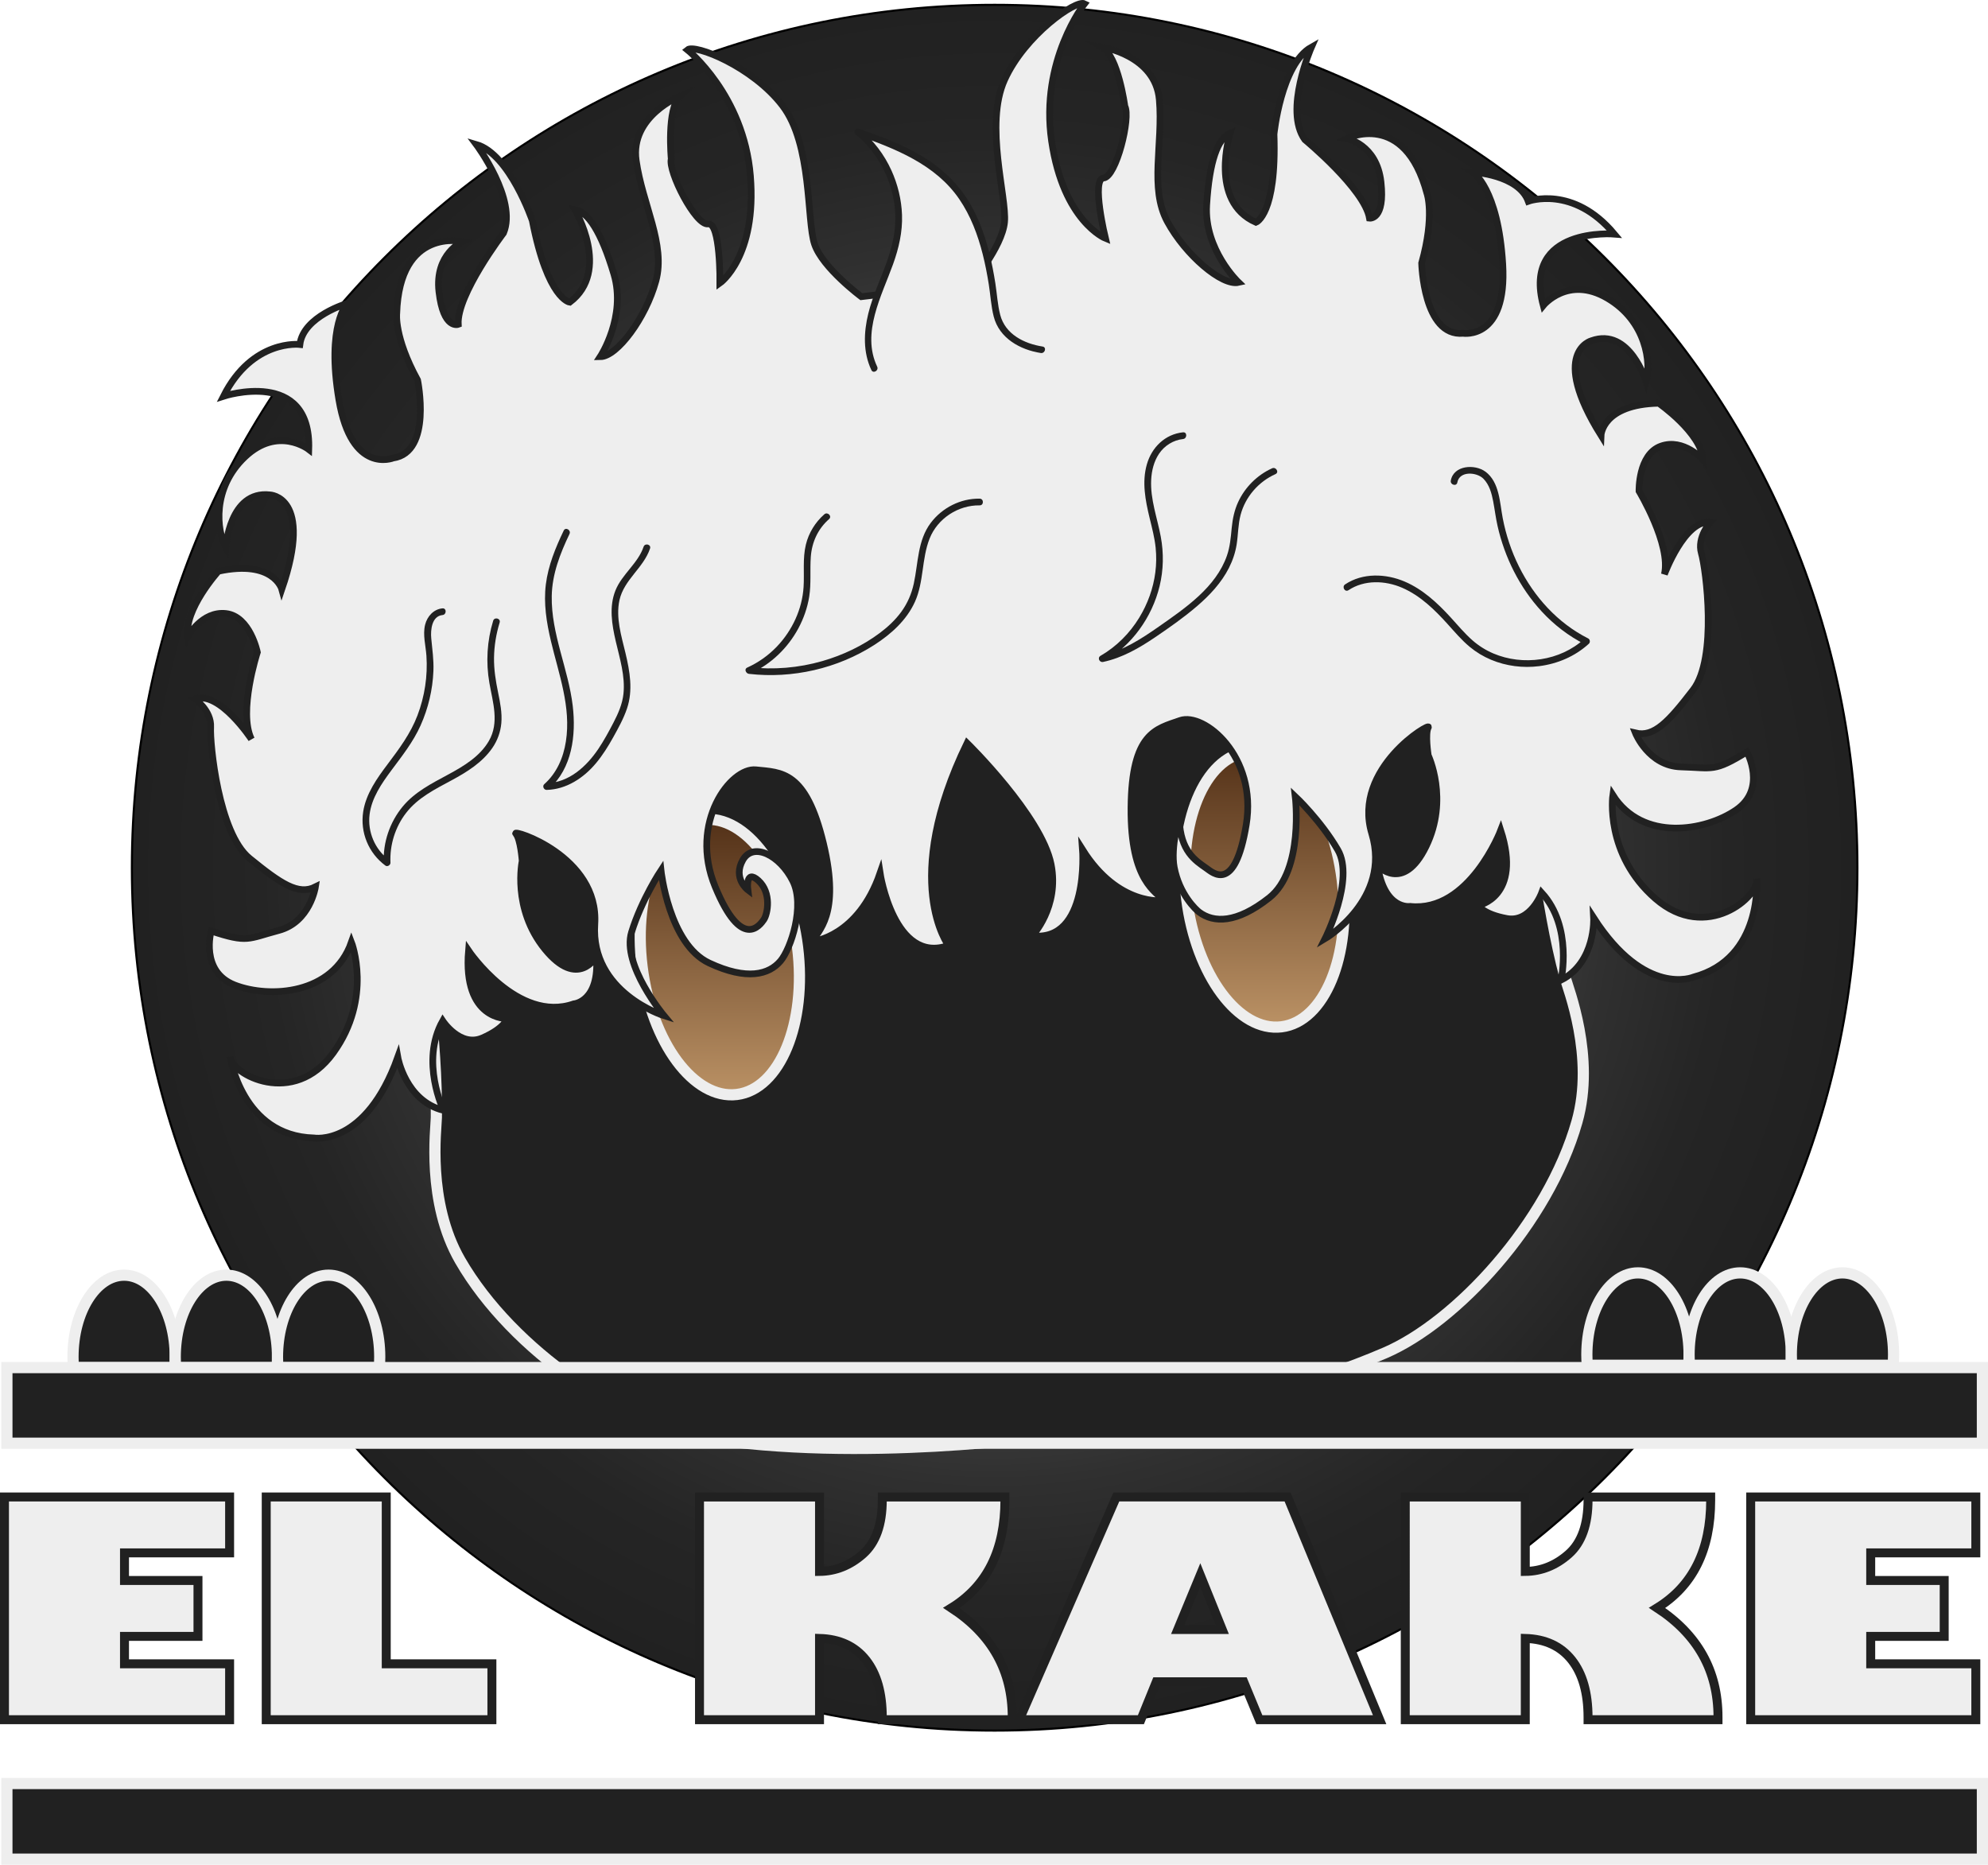 <svg version="1.1" xmlns="http://www.w3.org/2000/svg" xmlns:xlink="http://www.w3.org/1999/xlink" x="0px" y="0px"
	 width="888.16px" height="832.98px" viewBox="0 0 888.16 832.98"
	 style="overflow:visible;enable-background:new 0 0 888.16 832.98;" xml:space="preserve">
<style type="text/css">
	.st0{fill:url(#SVGID_1_);}
	.st1{fill:#212121;stroke:#EEEEEE;stroke-miterlimit:10;}
	.st2{fill:#212121;stroke:#EEEEEE;stroke-width:5;stroke-miterlimit:10;}
	.st3{fill:#212121;stroke:#EEEEEE;stroke-width:0.25;stroke-miterlimit:10;}
	.st4{fill:#EEEEEE;stroke:#212121;stroke-width:3;stroke-miterlimit:10;}
	.st5{fill:#EEEEEE;}
	.st6{fill:#212121;}
	.st7{fill:url(#SVGID_2_);stroke:#EEEEEE;stroke-width:5;stroke-miterlimit:10;}
	.st8{fill:url(#SVGID_3_);stroke:#EEEEEE;stroke-width:5;stroke-miterlimit:10;}
	.st9{fill:#EEEEEE;stroke:#212121;stroke-width:4;}
	.st10{fill:url(#SVGID_4_);stroke:#EEEEEE;stroke-width:5;stroke-miterlimit:10;}
	.st11{fill:url(#SVGID_5_);stroke:#EEEEEE;stroke-width:5;stroke-miterlimit:10;}
</style>
<defs>
	<symbol  id="Nuevo_sÃ­mbolo" viewBox="-408.81 -408.81 817.61 817.61">
		<g>
			<g>
				<radialGradient id="SVGID_1_" cx="0" cy="0" r="408.307" gradientUnits="userSpaceOnUse">
					<stop  offset="0" style="stop-color:#EEEEEE"/>
					<stop  offset="0.044" style="stop-color:#DCDCDC"/>
					<stop  offset="0.172" style="stop-color:#AAAAAA"/>
					<stop  offset="0.304" style="stop-color:#808080"/>
					<stop  offset="0.438" style="stop-color:#5E5E5E"/>
					<stop  offset="0.573" style="stop-color:#434343"/>
					<stop  offset="0.71" style="stop-color:#303030"/>
					<stop  offset="0.85" style="stop-color:#252525"/>
					<stop  offset="1" style="stop-color:#212121"/>
				</radialGradient>
				<path class="st0" d="M0-408.31c-55.12,0-108.59,10.8-158.93,32.09c-48.62,20.56-92.29,50.01-129.79,87.5
					s-66.94,81.16-87.5,129.79C-397.51-108.59-408.31-55.12-408.31,0s10.8,108.59,32.09,158.93c20.56,48.62,50.01,92.29,87.5,129.79
					s81.16,66.94,129.79,87.5C-108.59,397.51-55.12,408.31,0,408.31s108.59-10.8,158.93-32.09c48.62-20.56,92.29-50.01,129.79-87.5
					s66.94-81.16,87.5-129.79C397.51,108.59,408.31,55.12,408.31,0s-10.8-108.59-32.09-158.93c-20.56-48.62-50.01-92.29-87.5-129.79
					s-81.16-66.94-129.79-87.5C108.59-397.51,55.12-408.31,0-408.31z"/>
				<path d="M0,407.81c55.05,0,108.46-10.78,158.74-32.05c48.56-20.54,92.17-49.94,129.63-87.4c37.45-37.45,66.86-81.06,87.4-129.63
					C397.02,108.46,407.81,55.05,407.81,0s-10.78-108.46-32.05-158.74c-20.54-48.56-49.94-92.17-87.4-129.63
					c-37.45-37.45-81.07-66.86-129.63-87.4C108.46-397.02,55.05-407.81,0-407.81s-108.46,10.78-158.74,32.05
					c-48.56,20.54-92.17,49.94-129.63,87.4c-37.45,37.45-66.86,81.06-87.4,129.63C-397.02-108.46-407.81-55.05-407.81,0
					s10.78,108.46,32.05,158.74c20.54,48.56,49.94,92.17,87.4,129.63c37.45,37.45,81.07,66.86,129.63,87.4
					C-108.46,397.02-55.05,407.81,0,407.81 M0,408.81c-225.78,0-408.81-183.03-408.81-408.81S-225.78-408.81,0-408.81
					S408.81-225.78,408.81,0S225.78,408.81,0,408.81L0,408.81z"/>
			</g>
		</g>
	</symbol>
	<symbol  id="Nuevo_sÃ­mbolo_1" viewBox="-352.06 -324.76 704.11 649.52">
		<line class="st1" x1="-16.08" y1="-200.02" x2="43.8" y2="-200.02"/>
		<path class="st2" d="M264.87-111.81c-8.92,33.43-12.84,76.61-12.84,76.61S170.44,63.3-11.24,49.89
			C-190.67,18.45-245.68-97.02-245.68-97.02s6.76-42.83,6.29-77.42c-0.07-4.98-4.47-37.71,10.62-63.83
			c23.65-40.95,74.27-73.67,108.37-79.15c70.69-11.37,154.46,0.88,154.46,0.88s84.67,8.67,150.43,36.99
			c31.72,13.66,72.79,57.77,85.71,103.26C278.43-147.27,266.15-116.62,264.87-111.81z M-105.12-164.14
			c-19.18-2.38-38.15,23.17-42.36,57.07c-4.21,33.9,7.92,63.32,27.11,65.7c19.18,2.38,38.15-23.17,42.36-57.07
			C-73.8-132.34-85.94-161.75-105.12-164.14z M138.19-133.91c-19.18-2.38-38.15,23.17-42.36,57.07s7.92,63.32,27.11,65.7
			c19.18,2.38,38.15-23.17,42.36-57.07S157.37-131.53,138.19-133.91z"/>
		<path class="st3" d="M-225.54-66.29"/>
		<path class="st4" d="M-20.64,195.71l20.02,2.13c0,0,13.99,16.53,15.07,27.69s-9.07,43.49,0,63.56s31.95,35.95,35.72,34.01
			c0,0-19.97-25.34-14.7-61.3s24.06-43.5,24.06-43.5s-6.45,26.51-0.83,26.95c5.62,0.44,12.22,26.99,9.49,32.08
			c0,0-2.98,22.4-10.24,26.44c0,0,23.92-3.62,25.65-23.52c1.73-19.9-4.51-39.51,3.59-54.47s24.44-28.87,31.82-27.17
			c0,0-15.48,14.67-14.26,34.54s5.03,29.8,10.52,32.13c0,0-9.76-30.48,11.51-39.83c0,0,9.32,3.41,8.06,39.36
			c0,0,3.13,31.26,16.72,38.9c0,0-12.43-28.28-2.94-41.33c0,0,26.62-21.96,28.89-35.08c0,0,7.05-0.89,5.12,16.16
			s-15.39,19.41-15.39,19.41s25.99,12.95,35.94-24.52c0,0,3.57-9.83-2.37-31.13c0,0,0.75-32.91,18.49-31.35
			c0,0,19.79-3.1,17.73,30.9s-13.35,41.07-13.35,41.07s20.38-1.05,24.76-12.98c0,0,20.04,7.37,38.45-14.66
			c0,0-41.18,3.49-31.75-31.9c0,0,10.99,13.55,28.55,3.31c17.56-10.24,19.72-29.12,17.41-37.39c0,0-7.35,24.43-24.4,18.34
			c0,0-19.05-4.98,4.24-42.28c0,0,0.53,13.84,25.78,14.36c0,0,19.02-13.18,19.88-25.35c0,0-8.73,9.86-18.93,6.16
			c-10.19-3.7-9.75-20.05-9.75-20.05s14.44-23.94,11.33-37.2c0,0,9.02,24.53,20.54,23.32c0,0-6.07-6.81-4.01-13.88
			c2.06-7.07,7.26-46.9-3.69-61.05C311.16,2.4,304.68-4.66,296.3-2.66c0,0,5.89-14.75,20.34-15.15c14.44-0.4,14.69-2.39,29.47,6.69
			c0,0,9.04-16.42-4.8-25.92c-13.83-9.5-41.81-14.3-55.1,6.63c0,0-3.81-26.39,19.06-46.26s46.54,1.21,45.22,8.88
			c0,0,2.9-35.64-28.24-43.91c0,0-21.59-9.24-44.62,26.49c0,0,1.09-19.85-14.55-27.84c0,0,5.38,23.68-8.64,39.02
			c0,0-4.92-13.45-15.56-11.51c-10.64,1.94-12.72,5.85-12.72,5.85s19.55,3.78,9.97,33.56c0,0-14-36.76-40.46-33.99
			c0,0-11.51-1.82-14.58,18.28c0,0,11.36-12.59,21.67,8.51s0.99,40.66,0.99,40.66s-1.54,9.83,0.05,12.54s-34.12-18.2-25.27-47.49
			s-20.88-46.92-20.88-46.92s13.34,26.52,5.69,39.67s-19.01,23.84-19.01,23.84s4-32.9-11.63-45.25
			c-14.72-11.63-24.89-11.15-31.23-6.46c-1.52,1.12-8.94,8.02-11.22,20.1c-1.67,8.83,2.24,23.13,2.29,21.31
			c0.45-14.08,7.17-18.31,12.04-21.71c3.05-2.13,12.77-11.33,17.84,19.34S103.54,6.67,92.91,2.93C82.12-0.86,71.24-2.46,70.95-36.01
			s11.63-37.43,14.49-41.53c0,0-20.13-2.76-36.15,22.77c0,0,3.14-41.33-22.45-38.5c0,0,12.18,12.79,8.43,31.86
			C31.01-39.76-2.28-7.15-2.28-7.15c-30.02-61.93-8.33-90.42-8.33-90.42c-24.28-8.65-30.54,32.32-30.54,32.32
			c-9.84-28.55-30.06-30.5-30.06-30.5c1.86,4.66,12.59,11.18,4.74,43.78s-18.81,31.65-30.16,32.86
			c-11.19,1.19-30.05-23.51-18.2-52.21s20-17.22,21.73-14.72s3.56,12.03-2.41,17.45s-4.72-4.16-4.72-4.16s-6.87,5.19-2.24,13.36
			c4.64,8.17,16.64,2.11,22.35-9.41c5.5-11.09-0.89-30.25-5.52-35.71c-5.11-6.03-14.91-8.84-31.87-0.9
			c-17.99,8.42-21.52,41.38-21.52,41.38s-8.65-13.02-13.14-27.59c-4.49-14.57,14.48-37.32,14.48-37.32s-32.92,10.33-30.91,40.88
			c2.01,30.55-37.46,42.7-35.31,40.42s2.87-12.2,2.87-12.2s-4.66-21.19,10.13-39.36c14.79-18.17,23.02-3.3,23.02-3.3
			c1.55-20.28-10.07-21.15-10.07-21.15c-25.14-8.79-47.06,23.78-47.06,23.78c-2.61-31.2,17.28-30.38,17.28-30.38
			s-1.14-4.29-11.06-8.63s-17.75,7.62-17.75,7.62c-10.2-18.16,0.38-39.98,0.38-39.98c-17.03,4.18-20.45,23.75-20.45,23.75
			c-14.37-40.09-37.48-36.07-37.48-36.07c-32.18,0.88-37.39,36.25-37.39,36.25c0.44-7.78,28.25-22.85,46.03,1.76
			s8.13,49.44,8.13,49.44c-8.22-23.44-36.55-25.2-52.16-19.14c-15.61,6.06-10.51,24.13-10.51,24.13
			c16.44-5.44,16.23-3.45,30.21,0.27s16.38,19.44,16.38,19.44c-7.72-3.88-15.61,1.5-29.46,12.77s-17.76,51.24-17.35,58.6
			c0.41,7.36-7.04,12.59-7.04,12.59c10.94,3.84,25.25-17.97,25.25-17.97c-6.01,12.2,2.65,38.83,2.65,38.83s-3.25,16.02-14.01,17.28
			c-10.76,1.26-17.04-10.35-17.04-10.35c-1.91,12.05,13.64,29.26,13.64,29.26c24.7,5.31,28.34-8.04,28.34-8.04
			c14.26,41.69-5.41,42.15-5.41,42.15c-17.97,2-19.62-23.47-19.62-23.47c-4.11,7.52-6.26,26.4,8.53,40.42s28.54,3.35,28.54,3.35
			c1.2,36.64-38.11,23.75-38.11,23.75c12.96,25.68,34.13,23.13,34.13,23.13c1.58,12.63,21.18,18.34,21.18,18.34
			s-9.4-9.48-3.74-43.06c5.66-33.58,24.23-26,24.23-26c17.63,2.57,10.93,34.79,10.93,34.79c-10.59,19.36-9.32,29.76-9.32,29.76
			c1.24,38.77,29.47,32.15,29.47,32.15s-12.57-5.39-10.61-22.44c1.96-17.05,8.62-14.56,8.62-14.56
			c-0.74,13.3,20.22,40.81,20.22,40.81c6.29,14.9-12.18,39.57-12.18,39.57c14.95-4.31,25.05-34.02,25.05-34.02
			c6.88-35.29,16.72-36.47,16.72-36.47c18.6,14,2.23,41.44,2.23,41.44c5.87-1,11.82-9.79,17.49-28.86s-6.1-36.92-6.1-36.92
			c7.56,0.05,20.35,17.35,24.85,33.79c4.51,16.44-5.99,34.09-8.79,53.87s19.68,28.81,19.68,28.81c-6.16-5.61-4.01-28.1-4.01-28.1
			c-1.51-5.58,10.9-29.91,16.47-29.05c5.57,0.86,5.27-26.43,5.27-26.43s16.59,11.67,13.62,47.9s-28.13,56.3-28.13,56.3
			c3.24,2.76,29.1-7.44,42.45-24.89c13.36-17.45,10.77-51.27,14.33-61.89c3.56-10.61,20.91-23.49,20.91-23.49L-20.64,195.71"/>
		<g>
			<path class="st5" d="M-43.75,160.22c-4.45,9.18-2.81,20.16,0.46,29.83s8.05,18.9,9.79,28.95c2.98,17.24-4.01,35.84-17.61,46.84
				c15.19-5.34,30.89-11.33,41.79-23.18C3.54,228.67,7.59,208.86,10,190c0.4-3.15,0.79-6.35,2.07-9.26
				c3.17-7.19,11.21-11.06,18.98-12.23"/>
			<g>
				<path class="st6" d="M-42.45,160.98c-7.16,15.08,2.02,31.64,7.11,45.79c2.55,7.09,4.26,14.42,3.99,21.99
					c-0.25,6.87-1.9,13.64-4.74,19.9c-3.19,7.04-7.97,13.36-13.96,18.25c-0.49-0.84-0.97-1.67-1.46-2.51
					c17.08-6.01,35.08-13.03,45.72-28.57c5.09-7.44,8.3-15.97,10.5-24.67c1.13-4.47,2-9,2.72-13.55c0.75-4.72,1-9.64,2.19-14.27
					c2.48-9.66,11.75-14.82,21.04-16.27c1.89-0.29,2.7,2.6,0.8,2.89c-8.26,1.29-16.7,5.5-18.95,14.18
					c-1.18,4.57-1.43,9.41-2.16,14.07c-0.72,4.55-1.58,9.08-2.7,13.55c-2.18,8.68-5.35,17.26-10.3,24.76
					c-5.05,7.65-11.87,13.74-19.7,18.44c-8.86,5.32-18.64,8.91-28.36,12.33c-1.37,0.48-2.62-1.56-1.46-2.51
					c10.54-8.6,17.09-21.69,17.79-35.27c0.39-7.59-1.29-14.84-3.85-21.95c-2.74-7.62-6.25-14.99-8.19-22.88
					c-2.05-8.36-2.38-17.29,1.38-25.22C-44.22,157.72-41.63,159.24-42.45,160.98L-42.45,160.98z"/>
			</g>
		</g>
		<g>
			<path class="st5" d="M215.29,109.65c0.92,5.86,10.03,6.57,14.17,2.32s4.75-10.68,5.69-16.54c3.81-23.72,17.84-46.43,39.32-57.17
				c-13.58-12.58-36.56-13.3-50.89-1.58c-3.75,3.07-6.89,6.8-10.14,10.4c-5.94,6.58-12.51,12.89-20.63,16.43
				c-8.12,3.54-18.11,3.88-25.44-1.1"/>
			<g>
				<path class="st6" d="M216.74,109.25c0.95,5.26,8.68,4.67,11.66,1.66c2.64-2.67,3.67-6.48,4.35-10.06
					c0.7-3.66,1.13-7.35,1.95-10.98c3.17-14.1,9.87-27.55,19.69-38.2c5.51-5.99,12.05-11.03,19.32-14.7c-0.1,0.79-0.2,1.57-0.3,2.36
					c-10.72-9.83-27.33-12.11-40.6-6.46c-3.42,1.46-6.6,3.46-9.38,5.92c-3.5,3.09-6.49,6.71-9.64,10.15
					c-5.88,6.43-12.47,12.58-20.59,16.04c-8.43,3.6-18.74,3.97-26.59-1.26c-1.6-1.06-0.1-3.66,1.51-2.59
					c7.07,4.7,16.33,4.37,23.92,1.1c8.07-3.48,14.52-9.77,20.32-16.2c3.19-3.53,6.28-7.21,9.96-10.25c2.87-2.38,6.05-4.29,9.49-5.73
					c6.74-2.83,14.25-3.78,21.49-2.86c8.24,1.05,16.06,4.39,22.21,10.02c0.68,0.63,0.54,1.93-0.3,2.36
					c-13.63,6.87-24.17,18.55-30.93,32.13c-3.39,6.81-5.81,14.09-7.25,21.55c-1.35,6.98-1.42,16.17-7.75,20.83
					c-4.74,3.48-14.21,2.9-15.46-4.01C213.5,108.16,216.4,107.35,216.74,109.25L216.74,109.25z"/>
			</g>
		</g>
		<g>
			<path class="st5" d="M94.19,130.15c-3.61-0.33-7.06-1.97-9.67-4.49c-5.58-5.39-6.77-13.98-5.83-21.68s3.67-15.1,4.64-22.8
				c2.52-19.84-7.89-40.72-25.24-50.67c10.42,2.14,19.44,8.4,28.13,14.52c13.12,9.24,27.28,20.03,30.28,35.78
				c0.81,4.28,0.73,8.69,1.62,12.95c1.87,8.95,8.25,16.83,16.61,20.51"/>
			<g>
				<path class="st6" d="M94.19,131.65c-8.03-0.84-13.97-6.7-16.15-14.29c-2.29-7.96-0.66-16.19,1.24-24.05
					c1.06-4.37,2.22-8.75,2.68-13.23c0.37-3.65,0.33-7.35-0.14-10.98c-0.91-7.15-3.43-14.09-7.18-20.23
					c-4.27-7.01-10.2-12.95-17.31-17.06c-1.52-0.88-0.47-3.09,1.16-2.74c8.52,1.8,16.13,6.21,23.26,11.04
					c6.44,4.37,12.88,8.87,18.79,13.96c5.59,4.81,10.79,10.36,14.15,16.98c1.68,3.31,2.88,6.85,3.46,10.52
					c0.69,4.4,0.62,8.92,1.77,13.24c2.14,8.05,8.01,14.78,15.58,18.17c1.76,0.79,0.23,3.38-1.51,2.59
					c-6.64-2.98-12.14-8.48-15.18-15.09c-1.7-3.69-2.47-7.53-2.87-11.56c-0.41-4.21-0.73-8.34-2.13-12.36
					c-4.92-14.15-18.59-23.42-30.31-31.62c-7.92-5.54-16.21-10.97-25.8-12.99c0.39-0.91,0.77-1.83,1.16-2.74
					c12.46,7.21,21.47,19.77,24.86,33.71c1.77,7.28,1.89,14.74,0.53,22.1c-1.57,8.43-4.73,16.72-4.29,25.41
					c0.21,4.08,1.21,8.2,3.5,11.63c2.42,3.62,6.4,6.13,10.74,6.58C96.09,128.85,96.11,131.85,94.19,131.65L94.19,131.65z"/>
			</g>
		</g>
		<g>
			<path class="st5" d="M51.68-62.84c1.81-1.23,3.61-2.46,5.42-3.69"/>
			<g>
				<path class="st6" d="M50.92-64.14c1.81-1.23,3.61-2.46,5.42-3.69c0.65-0.44,1.69-0.14,2.05,0.54c0.4,0.76,0.16,1.58-0.54,2.05
					c-1.81,1.23-3.61,2.46-5.42,3.69c-0.65,0.44-1.69,0.14-2.05-0.54C49.98-62.85,50.23-63.67,50.92-64.14L50.92-64.14z"/>
			</g>
		</g>
		<g>
			<path class="st5" d="M-145.36,80.12c-2.29-7.03-8.97-11.77-12.1-18.46c-7.07-15.08,5.94-32.71,2.85-49.08
				c-0.9-4.73-3.11-9.1-5.38-13.35c-3.28-6.13-6.79-12.25-11.71-17.16c-4.92-4.91-11.45-8.56-18.4-8.66
				c11.8,10.35,12.18,28.61,8.81,43.94s-9.58,30.58-7.7,46.16c0.99,8.22,4.21,16,7.79,23.47"/>
			<g>
				<path class="st6" d="M-146.81,80.52c-2.52-7.45-9.62-12.21-12.56-19.49c-2.93-7.28-1.6-15.29,0.12-22.69
					c1.78-7.68,4.29-15.54,3.45-23.52c-0.48-4.56-2.36-8.8-4.45-12.83c-2.08-4.01-4.25-8.01-6.77-11.76
					c-5.27-7.84-13.14-15.07-23.1-15.31c0.35-0.85,0.71-1.71,1.06-2.56c10.35,9.19,12.14,24.05,10.6,37.08
					c-1.96,16.54-9.66,32.15-9.38,49c0.16,9.85,3.73,19.02,7.93,27.79c0.83,1.73-1.76,3.26-2.59,1.51c-3.65-7.64-6.91-15.54-7.97-24
					c-1.07-8.51,0.31-17.11,2.28-25.4c3.49-14.7,9.07-29.43,6.67-44.78c-1.13-7.27-4.08-14.13-9.66-19.09
					c-0.98-0.87-0.2-2.59,1.06-2.56c8.82,0.21,16.59,5.37,22.09,11.98c2.96,3.56,5.41,7.49,7.65,11.52
					c2.3,4.14,4.64,8.35,6.16,12.85c2.76,8.17,1.27,16.62-0.68,24.79c-1.82,7.61-4.42,15.81-2.67,23.68
					c2.02,9.09,10.71,14.33,13.64,22.99C-143.3,81.55-146.19,82.34-146.81,80.52L-146.81,80.52z"/>
			</g>
		</g>
		<g>
			<path class="st5" d="M-236.68,51.51c-3.26-0.21-5.7-3.33-6.37-6.53c-0.67-3.2-0.02-6.5,0.39-9.74
				c1.81-14.56-1.64-29.72-9.58-42.07c-7.23-11.24-18.44-21.35-18.68-34.71c-0.13-7.38,3.54-14.73,9.52-19.06
				c-0.51,10.03,3.58,20.2,10.89,27.08c6.22,5.86,14.32,9.2,21.69,13.53c7.36,4.34,14.51,10.39,16.47,18.71
				c1.74,7.39-0.93,15-2.11,22.5c-1.35,8.61-0.7,17.52,1.88,25.84"/>
			<g>
				<path class="st6" d="M-236.68,53.01c-3.93-0.38-6.8-3.56-7.73-7.29c-1.13-4.55,0.27-9.31,0.58-13.88
					c0.62-9.05-0.78-18.17-4-26.65c-3.09-8.13-8.17-14.92-13.35-21.81c-4.75-6.31-9.64-13.16-10.89-21.15
					c-1.45-9.27,2.36-18.55,9.91-24.12c0.92-0.68,2.31,0.23,2.26,1.3c-0.36,7.94,2.12,15.9,6.98,22.21
					c5.23,6.79,12.99,10.62,20.37,14.6c6.84,3.69,13.67,7.92,18.17,14.43c2.27,3.29,3.64,7.05,4.01,11.03
					c0.42,4.61-0.52,9.23-1.44,13.73c-1.06,5.17-1.9,10.28-1.82,15.58c0.08,5.33,0.95,10.59,2.51,15.68
					c0.57,1.85-2.33,2.64-2.89,0.8c-2.75-9-3.31-18.52-1.69-27.79c1.52-8.68,4.53-17.71-0.25-25.93
					c-4.04-6.94-11.23-11.23-18.1-14.94c-7.36-3.98-15.07-7.84-20.47-14.44c-5.71-6.98-8.77-15.94-8.36-24.96
					c0.75,0.43,1.5,0.86,2.26,1.3c-6.25,4.61-9.56,12.53-8.61,20.21c0.92,7.42,5.38,13.85,9.72,19.7
					c4.79,6.45,9.75,12.68,13.06,20.07c3.43,7.66,5.4,15.93,5.74,24.33c0.2,4.97-0.51,9.73-0.97,14.65
					c-0.34,3.64,0.21,9.88,5.03,10.35C-234.77,50.19-234.75,53.19-236.68,53.01L-236.68,53.01z"/>
			</g>
		</g>
		<g>
			<path class="st5" d="M-65,93.97c-3.87-3.33-6.65-7.9-7.85-12.86c-1.48-6.12-0.56-12.53-0.99-18.81
				c-1.08-15.8-11.44-30.61-25.91-37.05c18.96-2.24,38.63,2.22,54.77,12.41c8.07,5.1,15.52,11.93,18.86,20.88
				c3.36,9,2.29,19.35,6.5,27.99c4.14,8.51,13.5,14.21,22.96,14"/>
			<g>
				<path class="st6" d="M-66.06,95.03c-4.03-3.53-6.98-8.3-8.24-13.52c-1.51-6.23-0.63-12.65-1.03-18.97
					c-0.62-9.85-5.04-19.34-11.81-26.48c-3.81-4.01-8.33-7.24-13.37-9.51c-1.52-0.68-0.53-2.65,0.76-2.8
					c19.41-2.24,39.58,2.37,56.03,12.93c7.45,4.79,14.46,11.08,18.15,19.29c4.02,8.96,2.95,19.13,6.53,28.19
					c3.54,8.98,12.76,15,22.37,14.86c1.93-0.03,1.93,2.97,0,3c-8.52,0.13-16.74-4.06-21.85-10.83c-5.92-7.85-5.57-17.91-7.57-27.1
					c-1-4.61-2.82-8.82-5.6-12.64c-2.62-3.59-5.95-6.71-9.5-9.37c-7.66-5.75-16.54-9.96-25.73-12.61
					c-10.65-3.07-21.83-3.99-32.84-2.73c0.25-0.93,0.5-1.86,0.76-2.8c9.07,4.08,16.6,11.35,21.31,20.09
					c2.38,4.42,4.08,9.24,4.87,14.2c0.94,5.9,0.29,11.83,0.71,17.76c0.47,6.57,3.18,12.53,8.17,16.9
					C-62.49,94.18-64.62,96.3-66.06,95.03L-66.06,95.03z"/>
			</g>
		</g>
	</symbol>
</defs>
<use xlink:href="#Nuevo_sÃ­mbolo"  width="817.61" height="817.61" x="-408.81" y="-408.81" transform="matrix(0.944 0 0 -0.944 444.372 387.605)" style="overflow:visible;"/>
<g>
	<linearGradient id="SVGID_2_" gradientUnits="userSpaceOnUse" x1="333.572" y1="503.135" x2="333.572" y2="345.96">
		<stop  offset="0" style="stop-color:#C69C6D"/>
		<stop  offset="1" style="stop-color:#42210B"/>
	</linearGradient>
	<path class="st7" d="M413.36,413.68c5.85,42.98-25.12,82.69-69.19,88.69s-84.53-23.97-90.39-66.95
		c-5.85-42.98,25.12-82.69,69.19-88.69C367.04,340.72,407.51,370.7,413.36,413.68z"/>
	<linearGradient id="SVGID_3_" gradientUnits="userSpaceOnUse" x1="564.798" y1="471.64" x2="564.798" y2="314.465">
		<stop  offset="0" style="stop-color:#C69C6D"/>
		<stop  offset="1" style="stop-color:#42210B"/>
	</linearGradient>
	<path class="st8" d="M644.59,382.19c5.85,42.98-25.12,82.69-69.19,88.69c-44.07,6-84.53-23.97-90.39-66.95
		c-5.85-42.98,25.12-82.69,69.19-88.69C598.26,309.23,638.73,339.2,644.59,382.19z"/>
</g>
<g>
	
		<use xlink:href="#Nuevo_sÃ­mbolo_1"  width="704.11" height="649.52" x="-352.06" y="-324.76" transform="matrix(1 0 0 -1 434.338 324.762)" style="overflow:visible;"/>
	<g>
		<g>
			<path class="st2" d="M78.09,610.9c0.13-1.56,0.2-3.15,0.2-4.76c0-20.17-10.23-36.52-22.84-36.52s-22.84,16.35-22.84,36.52
				c0,1.62,0.07,3.2,0.2,4.76H78.09z"/>
			<path class="st2" d="M123.77,610.9c0.13-1.56,0.2-3.15,0.2-4.76c0-20.17-10.23-36.52-22.84-36.52s-22.84,16.35-22.84,36.52
				c0,1.62,0.07,3.2,0.2,4.76H123.77z"/>
			<path class="st2" d="M169.45,610.9c0.13-1.56,0.2-3.15,0.2-4.76c0-20.17-10.23-36.52-22.84-36.52s-22.84,16.35-22.84,36.52
				c0,1.62,0.07,3.2,0.2,4.76H169.45z"/>
		</g>
		<g>
			<path class="st2" d="M754.42,609.87c0.13-1.56,0.2-3.15,0.2-4.76c0-20.17-10.23-36.52-22.84-36.52s-22.84,16.35-22.84,36.52
				c0,1.62,0.07,3.2,0.2,4.76H754.42z"/>
			<path class="st2" d="M800.09,609.87c0.13-1.56,0.2-3.15,0.2-4.76c0-20.17-10.23-36.52-22.84-36.52s-22.84,16.35-22.84,36.52
				c0,1.62,0.07,3.2,0.2,4.76H800.09z"/>
			<path class="st2" d="M845.77,609.87c0.13-1.56,0.2-3.15,0.2-4.76c0-20.17-10.23-36.52-22.84-36.52s-22.84,16.35-22.84,36.52
				c0,1.62,0.07,3.2,0.2,4.76H845.77z"/>
		</g>
	</g>
	<g>
		<path class="st9" d="M55.62,743.22h46.96v24.97H2v-99.49h100.58v24.97H55.62V706h32.83v24.97H55.62V743.22z"/>
		<path class="st9" d="M219.76,768.19H118.94v-99.49h53.62v74.52h47.2V768.19z"/>
		<path class="st9" d="M312.51,668.71h53.62v33.25c7.16-0.09,13.63-2.67,19.39-7.76c5.76-5.09,8.65-13.17,8.65-24.25v-1.24h54.79
			v1.37c0,22.3-7.98,38.36-23.95,48.18c18.15,11.87,27.22,28.12,27.22,48.76v1.17h-58.06v-1.04c0-10.95-2.44-19.5-7.3-25.65
			c-4.87-6.15-11.78-9.36-20.74-9.62v36.31h-53.62V668.71z"/>
		<path class="st9" d="M516.6,751.24l-6.89,16.95h-54.32l43.34-99.49h76.52l41.12,99.49h-53.74l-7.01-16.95H516.6z M526.18,727.9
			h19.86l-9.81-24.32L526.18,727.9z"/>
		<path class="st9" d="M627.82,668.71h53.62v33.25c7.17-0.09,13.63-2.67,19.39-7.76c5.76-5.09,8.65-13.17,8.65-24.25v-1.24h54.79
			v1.37c0,22.3-7.98,38.36-23.95,48.18c18.15,11.87,27.22,28.12,27.22,48.76v1.17h-58.06v-1.04c0-10.95-2.44-19.5-7.3-25.65
			c-4.87-6.15-11.78-9.36-20.74-9.62v36.31h-53.62V668.71z"/>
		<path class="st9" d="M835.76,743.22h46.96v24.97H782.14v-99.49h100.58v24.97h-46.96V706h32.83v24.97h-32.83V743.22z"/>
	</g>
	<rect x="3.08" y="610.9" class="st2" width="882.58" height="33.78"/>
	<rect x="3.08" y="796.7" class="st2" width="882.58" height="33.78"/>
</g>
</svg>
